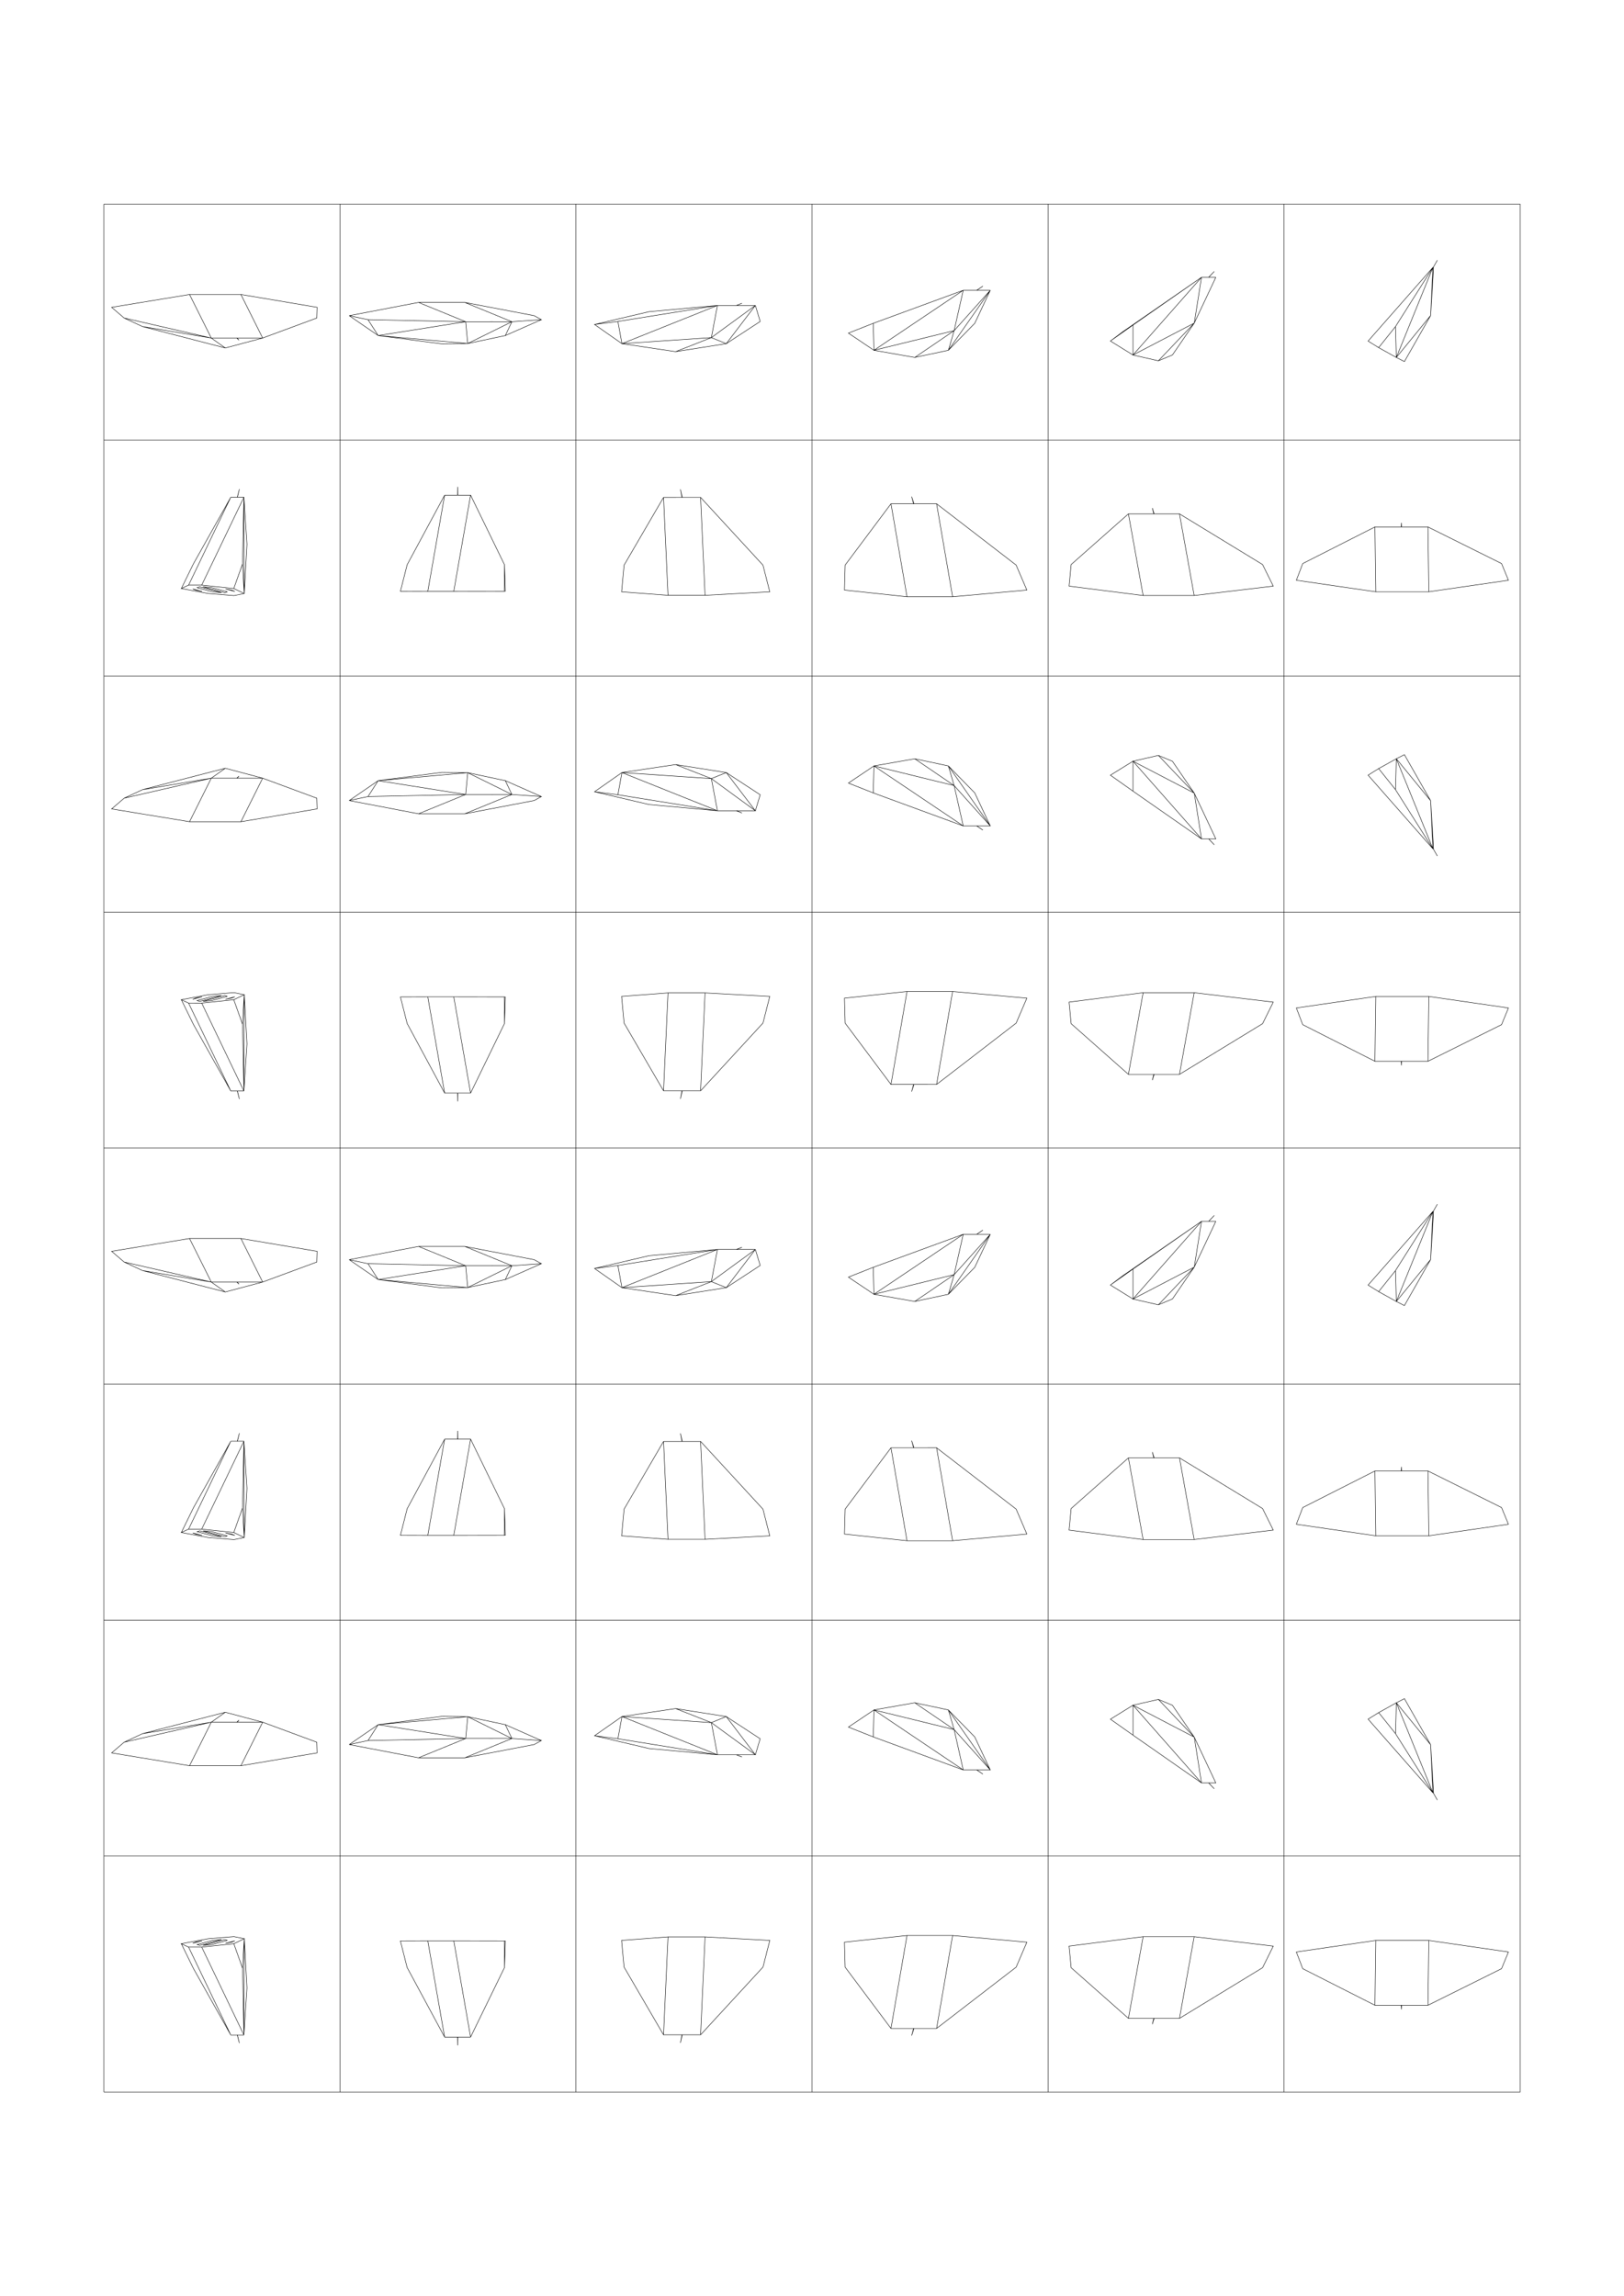 <?xml version="1.0" standalone="no" ?>
    <!DOCTYPE svg PUBLIC "-//W3C//DTD SVG 1.1//EN" 
        "http://www.w3.org/Graphics/SVG/1.1/DTD/svg11.dtd">
        <svg version="1.1" id="pattern" xmlns="http://www.w3.org/2000/svg" xmlns:xlink="http://www.w3.org/1999/xlink"
        x="0" y="0"
        viewBox="0 0 3507.876 4960.633"
        width="29.7cm"
        height="42cm" 
        xml:space="preserve">
          <g>
          <path d="M 734.252 440.945 L 1244.095 440.945 L 1244.095 950.788 L 734.252 950.788 L 734.252 440.945 M 1244.095 440.945 L 1753.938 440.945 L 1753.938 950.788 L 1244.095 950.788 L 1244.095 440.945 M 1753.938 440.945 L 2263.781 440.945 L 2263.781 950.788 L 1753.938 950.788 L 1753.938 440.945 M 2263.781 440.945 L 2773.624 440.945 L 2773.624 950.788 L 2263.781 950.788 L 2263.781 440.945 M 2773.624 440.945 L 3283.466 440.945 L 3283.466 950.788 L 2773.624 950.788 L 2773.624 440.945 M 734.252 950.788 L 1244.095 950.788 L 1244.095 1460.631 L 734.252 1460.631 L 734.252 950.788 M 1244.095 950.788 L 1753.938 950.788 L 1753.938 1460.631 L 1244.095 1460.631 L 1244.095 950.788 M 1753.938 950.788 L 2263.781 950.788 L 2263.781 1460.631 L 1753.938 1460.631 L 1753.938 950.788 M 2263.781 950.788 L 2773.624 950.788 L 2773.624 1460.631 L 2263.781 1460.631 L 2263.781 950.788 M 2773.624 950.788 L 3283.466 950.788 L 3283.466 1460.631 L 2773.624 1460.631 L 2773.624 950.788 M 734.252 1460.631 L 1244.095 1460.631 L 1244.095 1970.474 L 734.252 1970.474 L 734.252 1460.631 M 1244.095 1460.631 L 1753.938 1460.631 L 1753.938 1970.474 L 1244.095 1970.474 L 1244.095 1460.631 M 1753.938 1460.631 L 2263.781 1460.631 L 2263.781 1970.474 L 1753.938 1970.474 L 1753.938 1460.631 M 2263.781 1460.631 L 2773.624 1460.631 L 2773.624 1970.474 L 2263.781 1970.474 L 2263.781 1460.631 M 2773.624 1460.631 L 3283.466 1460.631 L 3283.466 1970.474 L 2773.624 1970.474 L 2773.624 1460.631 M 734.252 1970.474 L 1244.095 1970.474 L 1244.095 2480.316 L 734.252 2480.316 L 734.252 1970.474 M 1244.095 1970.474 L 1753.938 1970.474 L 1753.938 2480.316 L 1244.095 2480.316 L 1244.095 1970.474 M 1753.938 1970.474 L 2263.781 1970.474 L 2263.781 2480.316 L 1753.938 2480.316 L 1753.938 1970.474 M 2263.781 1970.474 L 2773.624 1970.474 L 2773.624 2480.316 L 2263.781 2480.316 L 2263.781 1970.474 M 2773.624 1970.474 L 3283.466 1970.474 L 3283.466 2480.316 L 2773.624 2480.316 L 2773.624 1970.474 M 734.252 2480.316 L 1244.095 2480.316 L 1244.095 2990.159 L 734.252 2990.159 L 734.252 2480.316 M 1244.095 2480.316 L 1753.938 2480.316 L 1753.938 2990.159 L 1244.095 2990.159 L 1244.095 2480.316 M 1753.938 2480.316 L 2263.781 2480.316 L 2263.781 2990.159 L 1753.938 2990.159 L 1753.938 2480.316 M 2263.781 2480.316 L 2773.624 2480.316 L 2773.624 2990.159 L 2263.781 2990.159 L 2263.781 2480.316 M 2773.624 2480.316 L 3283.466 2480.316 L 3283.466 2990.159 L 2773.624 2990.159 L 2773.624 2480.316 M 734.252 2990.159 L 1244.095 2990.159 L 1244.095 3500.002 L 734.252 3500.002 L 734.252 2990.159 M 1244.095 2990.159 L 1753.938 2990.159 L 1753.938 3500.002 L 1244.095 3500.002 L 1244.095 2990.159 M 1753.938 2990.159 L 2263.781 2990.159 L 2263.781 3500.002 L 1753.938 3500.002 L 1753.938 2990.159 M 2263.781 2990.159 L 2773.624 2990.159 L 2773.624 3500.002 L 2263.781 3500.002 L 2263.781 2990.159 M 2773.624 2990.159 L 3283.466 2990.159 L 3283.466 3500.002 L 2773.624 3500.002 L 2773.624 2990.159 M 734.252 3500.002 L 1244.095 3500.002 L 1244.095 4009.845 L 734.252 4009.845 L 734.252 3500.002 M 1244.095 3500.002 L 1753.938 3500.002 L 1753.938 4009.845 L 1244.095 4009.845 L 1244.095 3500.002 M 1753.938 3500.002 L 2263.781 3500.002 L 2263.781 4009.845 L 1753.938 4009.845 L 1753.938 3500.002 M 2263.781 3500.002 L 2773.624 3500.002 L 2773.624 4009.845 L 2263.781 4009.845 L 2263.781 3500.002 M 2773.624 3500.002 L 3283.466 3500.002 L 3283.466 4009.845 L 2773.624 4009.845 L 2773.624 3500.002 M 734.252 4009.845 L 1244.095 4009.845 L 1244.095 4519.687 L 734.252 4519.687 L 734.252 4009.845 M 1244.095 4009.845 L 1753.938 4009.845 L 1753.938 4519.687 L 1244.095 4519.687 L 1244.095 4009.845 M 1753.938 4009.845 L 2263.781 4009.845 L 2263.781 4519.687 L 1753.938 4519.687 L 1753.938 4009.845 M 2263.781 4009.845 L 2773.624 4009.845 L 2773.624 4519.687 L 2263.781 4519.687 L 2263.781 4009.845 M 2773.624 4009.845 L 3283.466 4009.845 L 3283.466 4519.687 L 2773.624 4519.687 L 2773.624 4009.845 M 224.41 440.945 L 734.252 440.945 L 734.252 950.788 L 224.41 950.788 M 224.41 950.788 L 224.41 440.945 M 224.41 950.788 L 734.252 950.788 L 734.252 1460.631 L 224.41 1460.631 M 224.41 1460.631 L 224.41 950.788 M 224.41 1460.631 L 734.252 1460.631 L 734.252 1970.474 L 224.41 1970.474 M 224.41 1970.474 L 224.41 1460.631 M 224.41 1970.474 L 734.252 1970.474 L 734.252 2480.316 L 224.41 2480.316 M 224.41 2480.316 L 224.41 1970.474 M 224.41 2480.316 L 734.252 2480.316 L 734.252 2990.159 L 224.41 2990.159 M 224.41 2990.159 L 224.41 2480.316 M 224.41 2990.159 L 734.252 2990.159 L 734.252 3500.002 L 224.41 3500.002 M 224.41 3500.002 L 224.41 2990.159 M 224.41 3500.002 L 734.252 3500.002 L 734.252 4009.845 L 224.41 4009.845 M 224.41 4009.845 L 224.41 3500.002 M 224.41 4009.845 L 734.252 4009.845 L 734.252 4519.687 L 224.41 4519.687 M 224.41 4519.687 L 224.41 4009.845 M 567.355 730.284 L 456.372 730.284 L 486.693 751.749 L 567.355 730.284 M 567.355 730.284 L 520.383 636.204 L 409.41 636.203 L 456.372 730.284 L 567.355 730.284 M 567.355 730.284 L 684.315 687.05 L 685.043 663.905 L 520.383 636.204 L 567.355 730.284 M 456.372 730.284 L 307.83 705.454 L 486.693 751.749 L 456.372 730.284 M 456.372 730.284 L 268.158 687.05 L 307.83 705.454 L 456.372 730.284 M 456.372 730.284 L 409.41 636.203 L 241.155 663.903 L 268.158 687.05 L 456.372 730.284 M 511.43 730.284 L 516.145 734.813 L 512.297 730.284 L 511.43 730.284 M 1105.699 695.054 L 1005.828 695.054 L 1010.338 742.138 L 1105.699 695.054 M 1105.699 695.054 L 1003.935 653.348 L 904.072 653.347 L 1005.828 695.054 L 1105.699 695.054 M 1105.699 695.054 L 1010.338 742.138 L 1091.52 724.924 L 1105.699 695.054 M 1105.699 695.054 L 1091.52 724.924 L 1169.385 690.584 L 1105.699 695.054 M 1105.699 695.054 L 1169.385 690.584 L 1153.802 681.98 L 1003.935 653.348 L 1105.699 695.054 M 1005.828 695.054 L 816.895 724.927 L 1010.338 742.138 L 1005.828 695.054 M 1005.828 695.054 L 794.891 690.583 L 816.895 724.927 L 1005.828 695.054 M 1005.828 695.054 L 904.072 653.347 L 754.349 681.978 L 794.891 690.583 L 1005.828 695.054 M 1010.338 742.138 L 816.895 724.927 L 954.266 742.82 L 1010.338 742.138 M 794.891 690.583 L 754.349 681.978 L 816.895 724.927 L 794.891 690.583 M 1055.374 695.054 L 1056.154 695.054 L 1064.527 694.947 L 1055.374 695.054 M 1631.621 659.88 L 1549.671 659.878 L 1536.552 729.374 L 1631.621 659.88 M 1631.621 659.88 L 1536.552 729.374 L 1568.76 742.415 L 1631.621 659.88 M 1631.621 659.88 L 1568.76 742.415 L 1642.023 694.477 L 1631.621 659.88 M 1549.671 659.878 L 1343.398 742.42 L 1536.552 729.374 L 1549.671 659.878 M 1549.671 659.878 L 1334.71 694.477 L 1343.398 742.42 L 1549.671 659.878 M 1549.671 659.878 L 1401.88 673.388 L 1284.233 701 L 1334.71 694.477 L 1549.671 659.878 M 1536.552 729.374 L 1343.398 742.42 L 1459.394 759.675 L 1536.552 729.374 M 1536.552 729.374 L 1459.394 759.675 L 1568.76 742.415 L 1536.552 729.374 M 1334.71 694.477 L 1284.233 701 L 1343.398 742.42 L 1334.71 694.477 M 1590.327 659.879 L 1590.967 659.879 L 1602.705 655.144 L 1590.327 659.879 M 2139.025 627.16 L 2080.579 627.157 L 2060.949 714.325 L 2139.025 627.16 M 2139.025 627.16 L 2060.949 714.325 L 2048.536 756.733 L 2139.025 627.16 M 2139.025 627.16 L 2048.536 756.733 L 2105.484 698.465 L 2139.025 627.16 M 2080.579 627.157 L 1887.796 756.742 L 2060.949 714.325 L 2080.579 627.157 M 2080.579 627.157 L 1886.297 698.466 L 1887.796 756.742 L 2080.579 627.157 M 2060.949 714.325 L 1887.796 756.742 L 1975.947 772.181 L 2060.949 714.325 M 2060.949 714.325 L 1975.947 772.181 L 2048.536 756.733 L 2060.949 714.325 M 1886.297 698.466 L 1832.598 719.674 L 1887.796 756.742 L 1886.297 698.466 M 2109.575 627.159 L 2110.031 627.159 L 2123.086 618.118 L 2109.575 627.159 M 2626.217 599.124 L 2595.257 599.118 L 2579.63 698.019 L 2626.217 599.124 M 2595.257 599.118 L 2447.288 766.915 L 2579.63 698.019 L 2595.257 599.118 M 2595.257 599.118 L 2447.269 702.277 L 2447.288 766.915 L 2595.257 599.118 M 2595.257 599.118 L 2425.366 716.597 L 2398.514 736.726 L 2447.269 702.277 L 2595.257 599.118 M 2579.63 698.019 L 2447.288 766.915 L 2502.127 779.487 L 2579.63 698.019 M 2579.63 698.019 L 2502.127 779.487 L 2532.449 766.903 L 2579.63 698.019 M 2447.269 702.277 L 2398.514 736.726 L 2447.288 766.915 L 2447.269 702.277 M 2610.616 599.121 L 2610.858 599.121 L 2622.847 586.392 L 2610.616 599.121 M 3096.522 577.681 L 3095.154 577.674 L 3090.225 681.567 L 3096.522 577.681 M 3095.154 577.674 L 3016.12 772.246 L 3090.225 681.567 L 3095.154 577.674 M 3095.154 577.674 L 3014.223 705.652 L 3016.12 772.246 L 3095.154 577.674 M 3095.154 577.674 L 2955.119 736.821 L 2977.938 750.994 L 3014.223 705.652 L 3095.154 577.674 M 3090.225 681.567 L 3016.12 772.246 L 3033.558 781.094 L 3090.225 681.567 M 3014.223 705.652 L 2977.938 750.994 L 3016.12 772.246 L 3014.223 705.652 M 3095.832 577.678 L 3095.843 577.678 L 3104.692 562.126 L 3095.832 577.678 M 498.519 1074.134 L 407.362 1264.092 L 435.675 1264.096 L 526.837 1074.126 L 498.519 1074.134 M 498.519 1074.134 L 417.703 1218.2 L 391.739 1271.331 L 407.362 1264.092 L 498.519 1074.134 M 526.837 1074.126 L 527.559 1282.213 L 533.478 1175.932 L 526.837 1074.126 M 526.837 1074.126 L 523.885 1218.203 L 527.559 1282.213 L 526.837 1074.126 M 526.837 1074.126 L 435.675 1264.096 L 504.994 1271.348 L 523.885 1218.203 L 526.837 1074.126 M 523.885 1218.203 L 504.994 1271.348 L 527.559 1282.213 L 523.885 1218.203 M 527.559 1282.213 L 504.994 1271.348 L 435.675 1264.096 L 407.362 1264.092 L 391.739 1271.331 L 449.69 1282.2 L 505.397 1286.735 L 527.559 1282.213 M 512.788 1074.13 L 517.065 1056.817 L 512.567 1074.13 L 512.788 1074.13 M 491.129 1278.587 L 457.576 1269.53 L 438.478 1267.717 L 485.45 1280.396 L 491.129 1278.587 M 459.274 1278.582 L 478.371 1280.395 L 431.4 1267.716 L 425.723 1269.526 L 459.274 1278.582 M 487.11 1272.25 L 507.242 1277.684 L 500.716 1274.968 L 487.11 1272.25 M 416.325 1272.24 L 422.851 1274.956 L 436.454 1277.673 L 416.325 1272.24 M 960.429 1069.71 L 924.062 1277.546 L 980.134 1277.55 L 1016.502 1069.702 L 960.429 1069.71 M 960.429 1069.71 L 879.441 1220.056 L 864.93 1277.368 L 924.062 1277.546 L 960.429 1069.71 M 1016.502 1069.702 L 980.134 1277.55 L 1089.222 1277.384 L 1089.716 1220.059 L 1016.502 1069.702 M 1089.716 1220.059 L 1089.222 1277.384 L 1091.621 1277.124 L 1089.716 1220.059 M 988.684 1069.706 L 988.372 1051.811 L 988.246 1069.706 L 988.684 1069.706 M 1433.264 1074.552 L 1442.928 1286.103 L 1522.938 1286.107 L 1513.274 1074.546 L 1433.264 1074.552 M 1433.264 1074.552 L 1348.017 1220.935 L 1342.684 1278.521 L 1442.928 1286.103 L 1433.264 1074.552 M 1513.274 1074.546 L 1522.938 1286.107 L 1662.724 1278.535 L 1648.054 1220.937 L 1513.274 1074.546 M 1473.58 1074.549 L 1469.88 1057.29 L 1472.955 1074.549 L 1473.58 1074.549 M 1924.548 1088.331 L 1959.151 1289.181 L 2057.645 1289.184 L 2023.044 1088.328 L 1924.548 1088.331 M 1924.548 1088.331 L 1825.521 1220.776 L 1824.035 1274.713 L 1959.151 1289.181 L 1924.548 1088.331 M 2023.044 1088.328 L 2057.645 1289.184 L 2218.007 1274.722 L 2194.873 1220.778 L 2023.044 1088.328 M 1974.18 1088.33 L 1969.181 1072.884 L 1973.41 1088.33 L 1974.18 1088.33 M 2437.409 1110.111 L 2469.175 1286.571 L 2579.44 1286.572 L 2547.68 1110.109 L 2437.409 1110.111 M 2437.409 1110.111 L 2313.694 1219.59 L 2309.229 1266.202 L 2469.175 1286.571 L 2437.409 1110.111 M 2547.68 1110.109 L 2579.44 1286.572 L 2750.282 1266.206 L 2727.189 1219.591 L 2547.68 1110.109 M 2492.975 1110.11 L 2489.102 1097.531 L 2492.113 1110.11 L 2492.975 1110.11 M 2969.864 1138.407 L 2971.775 1278.45 L 3086.296 1278.45 L 3084.395 1138.407 L 2969.864 1138.407 M 2969.864 1138.407 L 2813.933 1217.459 L 2800.167 1253.569 L 2971.775 1278.45 L 2969.864 1138.407 M 3084.395 1138.407 L 3086.296 1278.45 L 3258.244 1253.569 L 3243.392 1217.459 L 3084.395 1138.407 M 3027.577 1138.407 L 3026.943 1129.551 L 3026.682 1138.407 L 3027.577 1138.407 M 456.372 1681.134 L 567.355 1681.135 L 486.693 1659.669 L 456.372 1681.134 M 456.372 1681.134 L 409.41 1775.215 L 520.383 1775.214 L 567.355 1681.135 L 456.372 1681.134 M 456.372 1681.134 L 486.693 1659.669 L 307.83 1705.965 L 456.372 1681.134 M 456.372 1681.134 L 307.83 1705.965 L 268.158 1724.369 L 456.372 1681.134 M 456.372 1681.134 L 268.158 1724.369 L 241.155 1747.516 L 409.41 1775.215 L 456.372 1681.134 M 567.355 1681.135 L 520.383 1775.214 L 685.043 1747.514 L 684.315 1724.368 L 567.355 1681.135 M 512.297 1681.135 L 516.145 1676.606 L 511.43 1681.135 L 512.297 1681.135 M 1005.828 1716.365 L 1105.699 1716.365 L 1010.338 1669.28 L 1005.828 1716.365 M 1005.828 1716.365 L 904.072 1758.072 L 1003.935 1758.071 L 1105.699 1716.365 L 1005.828 1716.365 M 1005.828 1716.365 L 1010.338 1669.28 L 816.895 1686.492 L 1005.828 1716.365 M 1005.828 1716.365 L 816.895 1686.492 L 794.891 1720.835 L 1005.828 1716.365 M 1005.828 1716.365 L 794.891 1720.835 L 754.349 1729.441 L 904.072 1758.072 L 1005.828 1716.365 M 1105.699 1716.365 L 1091.52 1686.494 L 1010.338 1669.28 L 1105.699 1716.365 M 1105.699 1716.365 L 1169.385 1720.835 L 1091.52 1686.494 L 1105.699 1716.365 M 1105.699 1716.365 L 1003.935 1758.071 L 1153.802 1729.439 L 1169.385 1720.835 L 1105.699 1716.365 M 1010.338 1669.28 L 954.266 1668.598 L 816.895 1686.492 L 1010.338 1669.28 M 794.891 1720.835 L 816.895 1686.492 L 754.349 1729.441 L 794.891 1720.835 M 1056.154 1716.365 L 1055.374 1716.365 L 1064.527 1716.472 L 1056.154 1716.365 M 1549.671 1751.54 L 1631.621 1751.539 L 1536.552 1682.045 L 1549.671 1751.54 M 1549.671 1751.54 L 1536.552 1682.045 L 1343.398 1668.998 L 1549.671 1751.54 M 1549.671 1751.54 L 1343.398 1668.998 L 1334.71 1716.942 L 1549.671 1751.54 M 1549.671 1751.54 L 1334.71 1716.942 L 1284.233 1710.418 L 1401.88 1738.031 L 1549.671 1751.54 M 1631.621 1751.539 L 1568.76 1669.004 L 1536.552 1682.045 L 1631.621 1751.539 M 1631.621 1751.539 L 1642.023 1716.941 L 1568.76 1669.004 L 1631.621 1751.539 M 1536.552 1682.045 L 1568.76 1669.004 L 1459.394 1651.744 L 1536.552 1682.045 M 1536.552 1682.045 L 1459.394 1651.744 L 1343.398 1668.998 L 1536.552 1682.045 M 1334.71 1716.942 L 1343.398 1668.998 L 1284.233 1710.418 L 1334.71 1716.942 M 1590.967 1751.539 L 1590.327 1751.539 L 1602.705 1756.275 L 1590.967 1751.539 M 2080.579 1784.262 L 2139.025 1784.258 L 2060.949 1697.093 L 2080.579 1784.262 M 2080.579 1784.262 L 2060.949 1697.093 L 1887.796 1654.677 L 2080.579 1784.262 M 2080.579 1784.262 L 1887.796 1654.677 L 1886.297 1712.953 L 2080.579 1784.262 M 2139.025 1784.258 L 2048.536 1654.686 L 2060.949 1697.093 L 2139.025 1784.258 M 2139.025 1784.258 L 2105.484 1712.953 L 2048.536 1654.686 L 2139.025 1784.258 M 2060.949 1697.093 L 2048.536 1654.686 L 1975.947 1639.237 L 2060.949 1697.093 M 2060.949 1697.093 L 1975.947 1639.237 L 1887.796 1654.677 L 2060.949 1697.093 M 1886.297 1712.953 L 1887.796 1654.677 L 1832.598 1691.744 L 1886.297 1712.953 M 2110.031 1784.26 L 2109.575 1784.26 L 2123.086 1793.301 L 2110.031 1784.26 M 2595.257 1812.3 L 2626.217 1812.294 L 2579.63 1713.399 L 2595.257 1812.3 M 2595.257 1812.3 L 2579.63 1713.399 L 2447.288 1644.504 L 2595.257 1812.3 M 2595.257 1812.3 L 2447.288 1644.504 L 2447.269 1709.141 L 2595.257 1812.3 M 2579.63 1713.399 L 2532.449 1644.516 L 2502.127 1631.931 L 2579.63 1713.399 M 2579.63 1713.399 L 2502.127 1631.931 L 2447.288 1644.504 L 2579.63 1713.399 M 2447.269 1709.141 L 2447.288 1644.504 L 2398.514 1674.692 L 2447.269 1709.141 M 2610.858 1812.297 L 2610.616 1812.297 L 2622.847 1825.027 L 2610.858 1812.297 M 3095.154 1833.745 L 3096.522 1833.737 L 3090.225 1729.852 L 3095.154 1833.745 M 3095.154 1833.745 L 3090.225 1729.852 L 3016.12 1639.173 L 3095.154 1833.745 M 3095.154 1833.745 L 3016.12 1639.173 L 3014.223 1705.766 L 3095.154 1833.745 M 3095.154 1833.745 L 3014.223 1705.766 L 2977.938 1660.424 L 2955.119 1674.598 L 3095.154 1833.745 M 3090.225 1729.852 L 3033.558 1630.325 L 3016.12 1639.173 L 3090.225 1729.852 M 3014.223 1705.766 L 3016.12 1639.173 L 2977.938 1660.424 L 3014.223 1705.766 M 3095.843 1833.741 L 3095.832 1833.741 L 3104.692 1849.292 L 3095.843 1833.741 M 526.837 2356.978 L 435.675 2167.008 L 407.362 2167.012 L 498.519 2356.97 L 526.837 2356.978 M 526.837 2356.978 L 533.478 2255.173 L 527.559 2148.891 L 526.837 2356.978 M 526.837 2356.978 L 527.559 2148.891 L 523.885 2212.901 L 526.837 2356.978 M 526.837 2356.978 L 523.885 2212.901 L 504.994 2159.757 L 435.675 2167.008 L 526.837 2356.978 M 498.519 2356.97 L 407.362 2167.012 L 391.739 2159.773 L 417.703 2212.904 L 498.519 2356.97 M 523.885 2212.901 L 527.559 2148.891 L 504.994 2159.757 L 523.885 2212.901 M 449.69 2148.904 L 391.739 2159.773 L 407.362 2167.012 L 435.675 2167.008 L 504.994 2159.757 L 527.559 2148.891 L 505.397 2144.369 L 449.69 2148.904 M 512.567 2356.974 L 517.065 2374.287 L 512.788 2356.974 L 512.567 2356.974 M 459.274 2152.522 L 425.723 2161.578 L 431.4 2163.388 L 478.371 2150.709 L 459.274 2152.522 M 491.129 2152.517 L 485.45 2150.708 L 438.478 2163.387 L 457.576 2161.574 L 491.129 2152.517 M 416.325 2158.864 L 436.454 2153.431 L 422.851 2156.148 L 416.325 2158.864 M 487.11 2158.854 L 500.716 2156.136 L 507.242 2153.42 L 487.11 2158.854 M 1016.502 2361.402 L 980.134 2153.555 L 924.062 2153.559 L 960.429 2361.395 L 1016.502 2361.402 M 1016.502 2361.402 L 1089.716 2211.045 L 1089.222 2153.72 L 980.134 2153.555 L 1016.502 2361.402 M 960.429 2361.395 L 924.062 2153.559 L 864.93 2153.736 L 879.441 2211.048 L 960.429 2361.395 M 1089.716 2211.045 L 1091.621 2153.98 L 1089.222 2153.72 L 1089.716 2211.045 M 988.246 2361.398 L 988.372 2379.293 L 988.684 2361.398 L 988.246 2361.398 M 1513.274 2356.559 L 1522.938 2144.998 L 1442.928 2145.001 L 1433.264 2356.553 L 1513.274 2356.559 M 1513.274 2356.559 L 1648.054 2210.167 L 1662.724 2152.57 L 1522.938 2144.998 L 1513.274 2356.559 M 1433.264 2356.553 L 1442.928 2145.001 L 1342.684 2152.583 L 1348.017 2210.17 L 1433.264 2356.553 M 1472.955 2356.555 L 1469.88 2373.814 L 1473.58 2356.556 L 1472.955 2356.555 M 2023.044 2342.777 L 2057.645 2141.92 L 1959.151 2141.923 L 1924.548 2342.773 L 2023.044 2342.777 M 2023.044 2342.777 L 2194.873 2210.327 L 2218.007 2156.382 L 2057.645 2141.92 L 2023.044 2342.777 M 1924.548 2342.773 L 1959.151 2141.923 L 1824.035 2156.391 L 1825.521 2210.328 L 1924.548 2342.773 M 1973.41 2342.775 L 1969.181 2358.22 L 1974.18 2342.775 L 1973.41 2342.775 M 2547.68 2320.995 L 2579.44 2144.532 L 2469.175 2144.533 L 2437.409 2320.993 L 2547.68 2320.995 M 2547.68 2320.995 L 2727.189 2211.513 L 2750.282 2164.898 L 2579.44 2144.532 L 2547.68 2320.995 M 2437.409 2320.993 L 2469.175 2144.533 L 2309.229 2164.902 L 2313.694 2211.514 L 2437.409 2320.993 M 2492.113 2320.994 L 2489.102 2333.574 L 2492.975 2320.994 L 2492.113 2320.994 M 3084.395 2292.697 L 3086.296 2152.654 L 2971.775 2152.654 L 2969.864 2292.697 L 3084.395 2292.697 M 3084.395 2292.697 L 3243.392 2213.646 L 3258.244 2177.536 L 3086.296 2152.654 L 3084.395 2292.697 M 2969.864 2292.697 L 2971.775 2152.654 L 2800.167 2177.536 L 2813.933 2213.646 L 2969.864 2292.697 M 3026.682 2292.697 L 3026.943 2301.553 L 3027.577 2292.697 L 3026.682 2292.697 M 567.355 2769.655 L 456.372 2769.655 L 486.693 2791.121 L 567.355 2769.655 M 567.355 2769.655 L 520.383 2675.575 L 409.41 2675.574 L 456.372 2769.655 L 567.355 2769.655 M 567.355 2769.655 L 684.315 2726.421 L 685.043 2703.276 L 520.383 2675.575 L 567.355 2769.655 M 456.372 2769.655 L 307.83 2744.825 L 486.693 2791.121 L 456.372 2769.655 M 456.372 2769.655 L 268.158 2726.421 L 307.83 2744.825 L 456.372 2769.655 M 456.372 2769.655 L 409.41 2675.574 L 241.155 2703.274 L 268.158 2726.421 L 456.372 2769.655 M 511.43 2769.655 L 516.145 2774.184 L 512.297 2769.655 L 511.43 2769.655 M 1105.699 2734.425 L 1005.828 2734.425 L 1010.338 2781.509 L 1105.699 2734.425 M 1105.699 2734.425 L 1003.935 2692.719 L 904.072 2692.718 L 1005.828 2734.425 L 1105.699 2734.425 M 1105.699 2734.425 L 1010.338 2781.509 L 1091.52 2764.296 L 1105.699 2734.425 M 1105.699 2734.425 L 1091.52 2764.296 L 1169.385 2729.955 L 1105.699 2734.425 M 1105.699 2734.425 L 1169.385 2729.955 L 1153.802 2721.351 L 1003.935 2692.719 L 1105.699 2734.425 M 1005.828 2734.425 L 816.895 2764.298 L 1010.338 2781.509 L 1005.828 2734.425 M 1005.828 2734.425 L 794.891 2729.954 L 816.895 2764.298 L 1005.828 2734.425 M 1005.828 2734.425 L 904.072 2692.718 L 754.349 2721.349 L 794.891 2729.954 L 1005.828 2734.425 M 1010.338 2781.509 L 816.895 2764.298 L 954.266 2782.191 L 1010.338 2781.509 M 794.891 2729.954 L 754.349 2721.349 L 816.895 2764.298 L 794.891 2729.954 M 1055.374 2734.425 L 1056.154 2734.425 L 1064.527 2734.318 L 1055.374 2734.425 M 1631.621 2699.251 L 1549.671 2699.25 L 1536.552 2768.745 L 1631.621 2699.251 M 1631.621 2699.251 L 1536.552 2768.745 L 1568.76 2781.786 L 1631.621 2699.251 M 1631.621 2699.251 L 1568.76 2781.786 L 1642.023 2733.848 L 1631.621 2699.251 M 1549.671 2699.25 L 1343.398 2781.792 L 1536.552 2768.745 L 1549.671 2699.25 M 1549.671 2699.25 L 1334.71 2733.848 L 1343.398 2781.792 L 1549.671 2699.25 M 1549.671 2699.25 L 1401.88 2712.759 L 1284.233 2740.372 L 1334.71 2733.848 L 1549.671 2699.25 M 1536.552 2768.745 L 1343.398 2781.792 L 1459.394 2799.046 L 1536.552 2768.745 M 1536.552 2768.745 L 1459.394 2799.046 L 1568.76 2781.786 L 1536.552 2768.745 M 1334.71 2733.848 L 1284.233 2740.372 L 1343.398 2781.792 L 1334.71 2733.848 M 1590.327 2699.25 L 1590.967 2699.25 L 1602.705 2694.515 L 1590.327 2699.25 M 2139.025 2666.532 L 2080.579 2666.528 L 2060.949 2753.696 L 2139.025 2666.532 M 2139.025 2666.532 L 2060.949 2753.696 L 2048.536 2796.104 L 2139.025 2666.532 M 2139.025 2666.532 L 2048.536 2796.104 L 2105.484 2737.836 L 2139.025 2666.532 M 2080.579 2666.528 L 1887.796 2796.113 L 2060.949 2753.696 L 2080.579 2666.528 M 2080.579 2666.528 L 1886.297 2737.837 L 1887.796 2796.113 L 2080.579 2666.528 M 2060.949 2753.696 L 1887.796 2796.113 L 1975.947 2811.553 L 2060.949 2753.696 M 2060.949 2753.696 L 1975.947 2811.553 L 2048.536 2796.104 L 2060.949 2753.696 M 1886.297 2737.837 L 1832.598 2759.045 L 1887.796 2796.113 L 1886.297 2737.837 M 2109.575 2666.53 L 2110.031 2666.53 L 2123.086 2657.489 L 2109.575 2666.53 M 2626.217 2638.496 L 2595.257 2638.49 L 2579.63 2737.39 L 2626.217 2638.496 M 2595.257 2638.49 L 2447.288 2806.286 L 2579.63 2737.39 L 2595.257 2638.49 M 2595.257 2638.49 L 2447.269 2741.649 L 2447.288 2806.286 L 2595.257 2638.49 M 2595.257 2638.49 L 2425.366 2755.968 L 2398.514 2776.098 L 2447.269 2741.649 L 2595.257 2638.49 M 2579.63 2737.39 L 2447.288 2806.286 L 2502.127 2818.858 L 2579.63 2737.39 M 2579.63 2737.39 L 2502.127 2818.858 L 2532.449 2806.274 L 2579.63 2737.39 M 2447.269 2741.649 L 2398.514 2776.098 L 2447.288 2806.286 L 2447.269 2741.649 M 2610.616 2638.493 L 2610.858 2638.493 L 2622.847 2625.763 L 2610.616 2638.493 M 3096.522 2617.053 L 3095.154 2617.045 L 3090.225 2720.938 L 3096.522 2617.053 M 3095.154 2617.045 L 3016.12 2811.617 L 3090.225 2720.938 L 3095.154 2617.045 M 3095.154 2617.045 L 3014.223 2745.023 L 3016.12 2811.617 L 3095.154 2617.045 M 3095.154 2617.045 L 2955.119 2776.192 L 2977.938 2790.365 L 3014.223 2745.023 L 3095.154 2617.045 M 3090.225 2720.938 L 3016.12 2811.617 L 3033.558 2820.465 L 3090.225 2720.938 M 3014.223 2745.023 L 2977.938 2790.365 L 3016.12 2811.617 L 3014.223 2745.023 M 3095.832 2617.049 L 3095.843 2617.049 L 3104.692 2601.498 L 3095.832 2617.049 M 498.519 3113.506 L 407.362 3303.464 L 435.675 3303.467 L 526.837 3113.497 L 498.519 3113.506 M 498.519 3113.506 L 417.703 3257.571 L 391.739 3310.702 L 407.362 3303.464 L 498.519 3113.506 M 526.837 3113.497 L 527.559 3321.585 L 533.478 3215.303 L 526.837 3113.497 M 526.837 3113.497 L 523.885 3257.574 L 527.559 3321.585 L 526.837 3113.497 M 526.837 3113.497 L 435.675 3303.467 L 504.994 3310.719 L 523.885 3257.574 L 526.837 3113.497 M 523.885 3257.574 L 504.994 3310.719 L 527.559 3321.585 L 523.885 3257.574 M 527.559 3321.585 L 504.994 3310.719 L 435.675 3303.467 L 407.362 3303.464 L 391.739 3310.702 L 449.69 3321.572 L 505.397 3326.106 L 527.559 3321.585 M 512.788 3113.502 L 517.065 3096.189 L 512.567 3113.502 L 512.788 3113.502 M 491.129 3317.958 L 457.576 3308.902 L 438.478 3307.088 L 485.45 3319.767 L 491.129 3317.958 M 459.274 3317.953 L 478.371 3319.766 L 431.4 3307.088 L 425.723 3308.897 L 459.274 3317.953 M 487.11 3311.621 L 507.242 3317.056 L 500.716 3314.339 L 487.11 3311.621 M 416.325 3311.611 L 422.851 3314.327 L 436.454 3317.044 L 416.325 3311.611 M 960.429 3109.081 L 924.062 3316.917 L 980.134 3316.921 L 1016.502 3109.073 L 960.429 3109.081 M 960.429 3109.081 L 879.441 3259.427 L 864.93 3316.739 L 924.062 3316.917 L 960.429 3109.081 M 1016.502 3109.073 L 980.134 3316.921 L 1089.222 3316.755 L 1089.716 3259.43 L 1016.502 3109.073 M 1089.716 3259.43 L 1089.222 3316.755 L 1091.621 3316.495 L 1089.716 3259.43 M 988.684 3109.077 L 988.372 3091.182 L 988.246 3109.077 L 988.684 3109.077 M 1433.264 3113.923 L 1442.928 3325.474 L 1522.938 3325.478 L 1513.274 3113.917 L 1433.264 3113.923 M 1433.264 3113.923 L 1348.017 3260.306 L 1342.684 3317.893 L 1442.928 3325.474 L 1433.264 3113.923 M 1513.274 3113.917 L 1522.938 3325.478 L 1662.724 3317.906 L 1648.054 3260.308 L 1513.274 3113.917 M 1473.58 3113.92 L 1469.88 3096.662 L 1472.955 3113.92 L 1473.58 3113.92 M 1924.548 3127.703 L 1959.151 3328.552 L 2057.645 3328.555 L 2023.044 3127.699 L 1924.548 3127.703 M 1924.548 3127.703 L 1825.521 3260.147 L 1824.035 3314.084 L 1959.151 3328.552 L 1924.548 3127.703 M 2023.044 3127.699 L 2057.645 3328.555 L 2218.007 3314.093 L 2194.873 3260.149 L 2023.044 3127.699 M 1974.18 3127.701 L 1969.181 3112.255 L 1973.41 3127.701 L 1974.18 3127.701 M 2437.43 3149.505 L 2469.168 3325.937 L 2579.443 3325.939 L 2547.711 3149.504 L 2437.43 3149.505 M 2437.43 3149.505 L 2313.673 3258.96 L 2309.198 3305.564 L 2469.168 3325.937 L 2437.43 3149.505 M 2547.711 3149.504 L 2579.443 3325.939 L 2750.294 3305.568 L 2727.208 3258.961 L 2547.711 3149.504 M 2493.001 3149.505 L 2489.131 3136.928 L 2492.139 3149.505 L 2493.001 3149.505 M 2969.904 3177.807 L 2971.761 3317.812 L 3086.282 3317.812 L 3084.435 3177.807 L 2969.904 3177.807 M 2969.904 3177.807 L 2813.929 3256.827 L 2800.147 3292.927 L 2971.761 3317.812 L 2969.904 3177.807 M 3084.435 3177.807 L 3086.282 3317.812 L 3258.227 3292.927 L 3243.389 3256.827 L 3084.435 3177.807 M 3027.617 3177.807 L 3026.989 3168.954 L 3026.722 3177.807 L 3027.617 3177.807 M 456.422 3720.537 L 567.396 3720.538 L 486.706 3699.048 L 456.422 3720.537 M 456.422 3720.537 L 409.392 3814.573 L 520.355 3814.572 L 567.396 3720.538 L 456.422 3720.537 M 456.422 3720.537 L 486.706 3699.048 L 307.819 3745.317 L 456.422 3720.537 M 456.422 3720.537 L 307.819 3745.317 L 268.172 3763.737 L 456.422 3720.537 M 456.422 3720.537 L 268.172 3763.737 L 241.15 3786.871 L 409.392 3814.573 L 456.422 3720.537 M 567.396 3720.538 L 520.355 3814.572 L 685 3786.869 L 684.292 3763.737 L 567.396 3720.538 M 512.343 3720.537 L 516.197 3716.012 L 511.476 3720.537 L 512.343 3720.537 M 1005.878 3755.769 L 1105.729 3755.769 L 1010.356 3708.662 L 1005.878 3755.769 M 1005.878 3755.769 L 904.055 3797.426 L 1003.899 3797.425 L 1105.729 3755.769 L 1005.878 3755.769 M 1005.878 3755.769 L 1010.356 3708.662 L 816.904 3725.846 L 1005.878 3755.769 M 1005.878 3755.769 L 816.904 3725.846 L 794.922 3760.203 L 1005.878 3755.769 M 1005.878 3755.769 L 794.922 3760.203 L 754.364 3768.795 L 904.055 3797.426 L 1005.878 3755.769 M 1105.729 3755.769 L 1091.475 3725.848 L 1010.356 3708.662 L 1105.729 3755.769 M 1105.729 3755.769 L 1169.344 3760.202 L 1091.475 3725.848 L 1105.729 3755.769 M 1105.729 3755.769 L 1003.899 3797.425 L 1153.741 3768.793 L 1169.344 3760.202 L 1105.729 3755.769 M 1010.356 3708.662 L 954.25 3707.953 L 816.904 3725.846 L 1010.356 3708.662 M 794.922 3760.203 L 816.904 3725.846 L 754.364 3768.795 L 794.922 3760.203 M 1056.195 3755.769 L 1055.415 3755.769 L 1064.573 3755.88 L 1056.195 3755.769 M 1549.711 3790.943 L 1631.634 3790.941 L 1536.571 3721.429 L 1549.711 3790.943 M 1549.711 3790.943 L 1536.571 3721.429 L 1343.428 3708.355 L 1549.711 3790.943 M 1549.711 3790.943 L 1343.428 3708.355 L 1334.758 3756.309 L 1549.711 3790.943 M 1549.711 3790.943 L 1334.758 3756.309 L 1284.271 3749.772 L 1401.87 3777.383 L 1549.711 3790.943 M 1631.634 3790.941 L 1568.715 3708.361 L 1536.571 3721.429 L 1631.634 3790.941 M 1631.634 3790.941 L 1641.967 3756.309 L 1568.715 3708.361 L 1631.634 3790.941 M 1536.571 3721.429 L 1568.715 3708.361 L 1459.39 3691.101 L 1536.571 3721.429 M 1536.571 3721.429 L 1459.39 3691.101 L 1343.428 3708.355 L 1536.571 3721.429 M 1334.758 3756.309 L 1343.428 3708.355 L 1284.271 3749.772 L 1334.758 3756.309 M 1590.993 3790.942 L 1590.353 3790.942 L 1602.734 3795.682 L 1590.993 3790.942 M 2080.602 3823.661 L 2139.015 3823.657 L 2060.964 3736.479 L 2080.602 3823.661 M 2080.602 3823.661 L 2060.964 3736.479 L 1887.847 3694.037 L 2080.602 3823.661 M 2080.602 3823.661 L 1887.847 3694.037 L 1886.358 3752.321 L 2080.602 3823.661 M 2139.015 3823.657 L 2048.494 3694.046 L 2060.964 3736.479 L 2139.015 3823.657 M 2139.015 3823.657 L 2105.419 3752.321 L 2048.494 3694.046 L 2139.015 3823.657 M 2060.964 3736.479 L 2048.494 3694.046 L 1975.956 3678.599 L 2060.964 3736.479 M 2060.964 3736.479 L 1975.956 3678.599 L 1887.847 3694.037 L 2060.964 3736.479 M 1886.358 3752.321 L 1887.847 3694.037 L 1832.659 3731.099 L 1886.358 3752.321 M 2110.038 3823.659 L 2109.581 3823.659 L 2123.093 3832.704 L 2110.038 3823.659 M 2595.262 3851.694 L 2626.185 3851.688 L 2579.636 3752.786 L 2595.262 3851.694 M 2595.262 3851.694 L 2579.636 3752.786 L 2447.354 3683.868 L 2595.262 3851.694 M 2595.262 3851.694 L 2447.354 3683.868 L 2447.34 3748.509 L 2595.262 3851.694 M 2579.636 3752.786 L 2532.41 3683.88 L 2502.145 3671.298 L 2579.636 3752.786 M 2579.636 3752.786 L 2502.145 3671.298 L 2447.354 3683.868 L 2579.636 3752.786 M 2447.34 3748.509 L 2447.354 3683.868 L 2398.593 3714.049 L 2447.34 3748.509 M 2610.845 3851.691 L 2610.603 3851.691 L 2622.832 3864.424 L 2610.845 3851.691 M 3095.146 3873.132 L 3096.474 3873.124 L 3090.222 3769.238 L 3095.146 3873.132 M 3095.146 3873.132 L 3090.222 3769.238 L 3016.193 3678.541 L 3095.146 3873.132 M 3095.146 3873.132 L 3016.193 3678.541 L 3014.298 3745.135 L 3095.146 3873.132 M 3095.146 3873.132 L 3014.298 3745.135 L 2978.029 3699.784 L 2955.148 3713.952 L 3095.146 3873.132 M 3090.222 3769.238 L 3033.578 3669.697 L 3016.193 3678.541 L 3090.222 3769.238 M 3014.298 3745.135 L 3016.193 3678.541 L 2978.029 3699.784 L 3014.298 3745.135 M 3095.815 3873.128 L 3095.805 3873.128 L 3104.66 3888.682 L 3095.815 3873.128 M 526.822 4396.357 L 435.712 4206.365 L 407.362 4206.369 L 498.467 4396.349 L 526.822 4396.357 M 526.822 4396.357 L 533.466 4294.557 L 527.628 4188.264 L 526.822 4396.357 M 526.822 4396.357 L 527.628 4188.264 L 523.96 4252.271 L 526.822 4396.357 M 526.822 4396.357 L 523.96 4252.271 L 505.088 4199.12 L 435.712 4206.365 L 526.822 4396.357 M 498.467 4396.349 L 407.362 4206.369 L 391.681 4199.137 L 417.636 4252.273 L 498.467 4396.349 M 523.96 4252.271 L 527.628 4188.264 L 505.088 4199.12 L 523.96 4252.271 M 449.654 4188.277 L 391.681 4199.137 L 407.362 4206.369 L 435.712 4206.365 L 505.088 4199.12 L 527.628 4188.264 L 505.413 4183.747 L 449.654 4188.277 M 512.533 4396.353 L 517.027 4413.667 L 512.755 4396.353 L 512.533 4396.353 M 459.27 4191.893 L 425.72 4200.94 L 431.413 4202.748 L 478.384 4190.081 L 459.27 4191.893 M 491.167 4191.887 L 485.472 4190.08 L 438.501 4202.747 L 457.615 4200.936 L 491.167 4191.887 M 416.295 4198.229 L 436.424 4192.8 L 422.816 4195.515 L 416.295 4198.229 M 487.175 4198.218 L 500.786 4195.503 L 507.307 4192.789 L 487.175 4198.218 M 1016.491 4400.773 L 980.173 4192.916 L 924.067 4192.92 L 960.384 4400.765 L 1016.491 4400.773 M 1016.491 4400.773 L 1089.784 4250.415 L 1089.308 4193.088 L 980.173 4192.916 L 1016.491 4400.773 M 960.384 4400.765 L 924.067 4192.92 L 864.879 4193.104 L 879.381 4250.418 L 960.384 4400.765 M 1089.784 4250.415 L 1091.678 4193.359 L 1089.308 4193.088 L 1089.784 4250.415 M 988.218 4400.769 L 988.34 4418.664 L 988.656 4400.769 L 988.218 4400.769 M 1513.274 4395.921 L 1522.971 4184.363 L 1442.933 4184.367 L 1433.236 4395.915 L 1513.274 4395.921 M 1513.274 4395.921 L 1648.11 4249.538 L 1662.792 4191.942 L 1522.971 4184.363 L 1513.274 4395.921 M 1433.236 4395.915 L 1442.933 4184.367 L 1342.64 4191.955 L 1347.967 4249.54 L 1433.236 4395.915 M 1472.941 4395.918 L 1469.864 4413.175 L 1473.566 4395.918 L 1472.941 4395.918 M 2023.06 4382.131 L 2057.666 4181.291 L 1959.152 4181.294 L 1924.544 4382.128 L 2023.06 4382.131 M 2023.06 4382.131 L 2194.911 4249.698 L 2218.049 4195.759 L 2057.666 4181.291 L 2023.06 4382.131 M 1924.544 4382.128 L 1959.152 4181.294 L 1823.996 4195.768 L 1825.485 4249.7 L 1924.544 4382.128 M 1973.416 4382.129 L 1969.188 4397.573 L 1974.186 4382.129 L 1973.416 4382.129 M 2547.711 4360.343 L 2579.443 4183.908 L 2469.168 4183.909 L 2437.43 4360.341 L 2547.711 4360.343 M 2547.711 4360.343 L 2727.208 4250.886 L 2750.294 4204.279 L 2579.443 4183.908 L 2547.711 4360.343 M 2437.43 4360.341 L 2469.168 4183.909 L 2309.198 4204.283 L 2313.673 4250.887 L 2437.43 4360.341 M 2492.139 4360.342 L 2489.131 4372.919 L 2493.001 4360.342 L 2492.139 4360.342 M 3084.435 4332.04 L 3086.282 4192.035 L 2971.761 4192.035 L 2969.904 4332.04 L 3084.435 4332.04 M 3084.435 4332.04 L 3243.389 4253.019 L 3258.227 4216.92 L 3086.282 4192.035 L 3084.435 4332.04 M 2969.904 4332.04 L 2971.761 4192.035 L 2800.147 4216.92 L 2813.929 4253.019 L 2969.904 4332.04 M 3026.722 4332.04 L 3026.989 4340.892 L 3027.617 4332.04 L 3026.722 4332.04 "  fill="none" stroke="black" stroke-width="1"/>
      </g></svg>